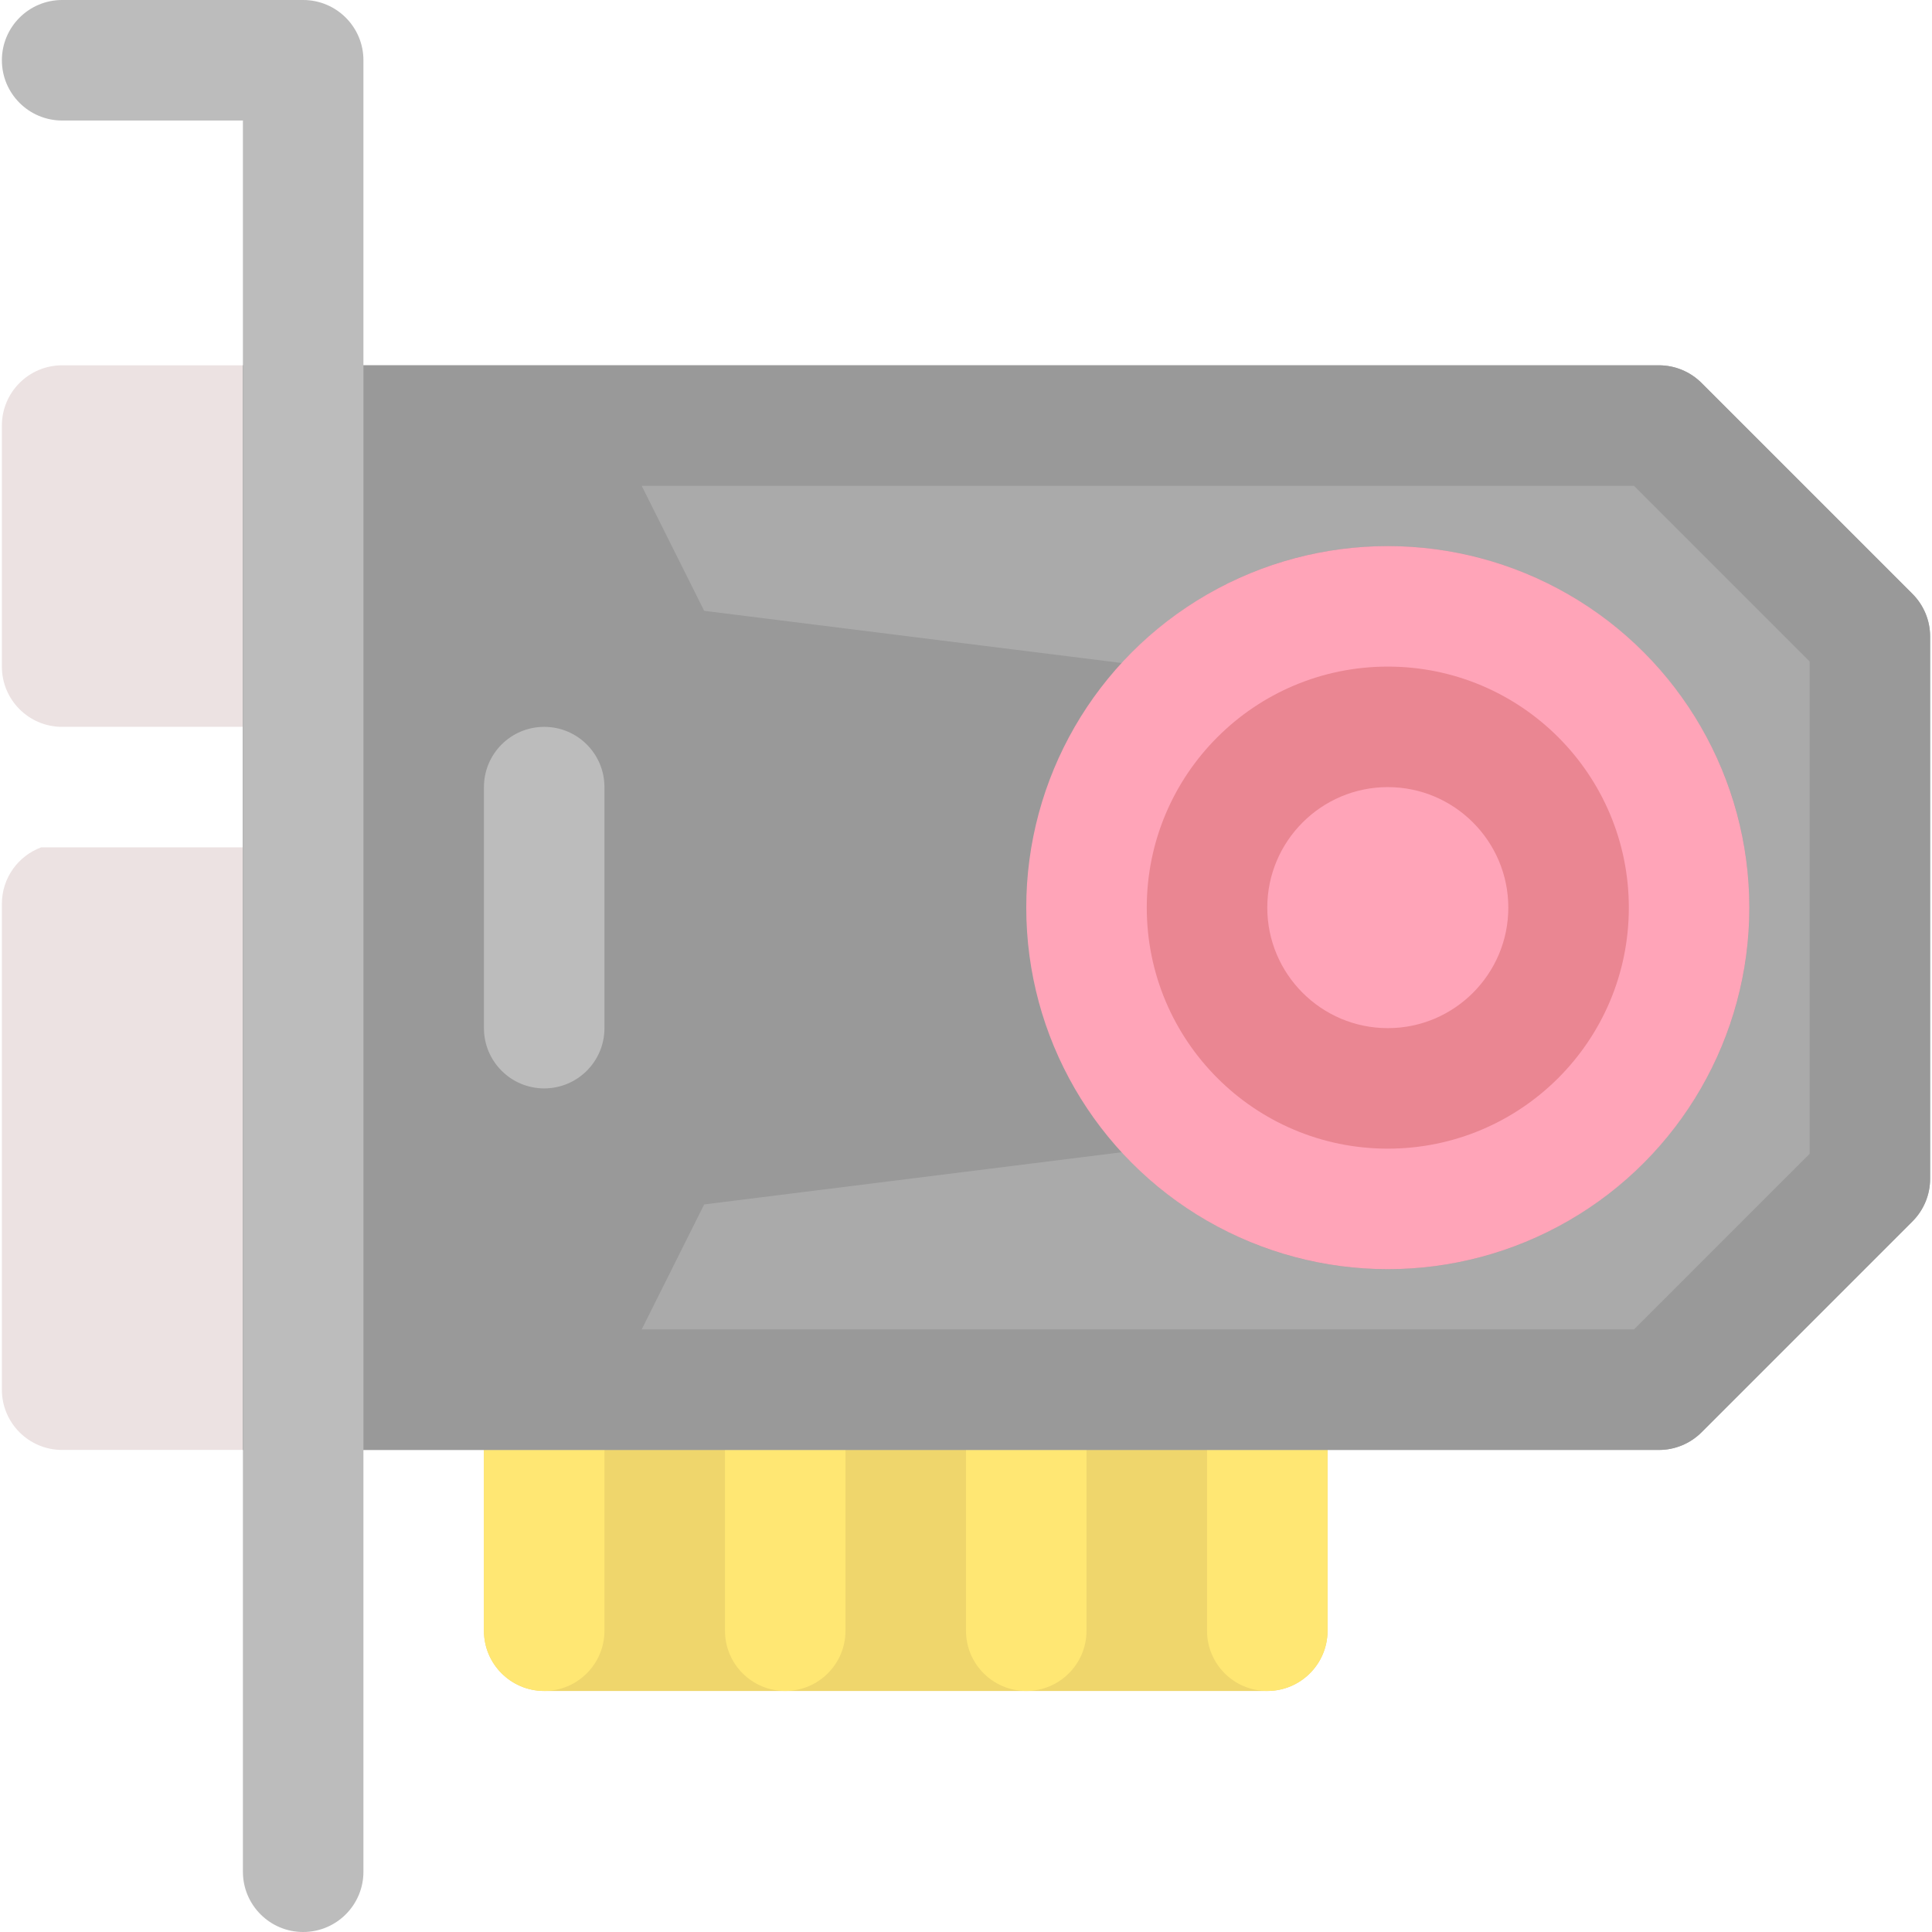 <svg id="Layer_1" enable-background="new 0 0 513 513" height="512" viewBox="0 0 513 513" width="512" xmlns="http://www.w3.org/2000/svg"><path d="m96.5 97v96h-80c-8.84 0-16-7.16-16-16v-64c0-8.84 7.16-16 16-16z" fill="#ece2e2"/><path d="m96.5 225v160h-80c-8.84 0-16-7.16-16-16v-129c0-6.88 4.33-12.74 10.42-15z" fill="#ece2e2"/><path d="m352.5 353v80c0 8.84-7.16 16-16 16h-192c-8.84 0-16-7.16-16-16v-80z" fill="#efd66c"/><g fill="#ffe773"><path d="m144.5 449c-8.837 0-16-7.164-16-16v-64c0-8.836 7.163-16 16-16s16 7.164 16 16v64c0 8.836-7.163 16-16 16z"/><path d="m208.5 449c-8.837 0-16-7.164-16-16v-64c0-8.836 7.163-16 16-16s16 7.164 16 16v64c0 8.836-7.163 16-16 16z"/><path d="m272.5 449c-8.837 0-16-7.164-16-16v-64c0-8.836 7.163-16 16-16s16 7.164 16 16v64c0 8.836-7.163 16-16 16z"/><path d="m336.5 449c-8.837 0-16-7.164-16-16v-64c0-8.836 7.163-16 16-16s16 7.164 16 16v64c0 8.836-7.163 16-16 16z"/></g><path d="m512.5 169v144c0 4.24-1.69 8.31-4.69 11.31l-56 56c-3 3-7.07 4.69-11.31 4.69h-376v-288h376c4.24 0 8.31 1.69 11.31 4.69l56 56c3 3 4.69 7.07 4.69 11.31z" fill="#aaa"/><path d="m507.81 157.69-56-56c-3-3-7.07-4.69-11.31-4.69h-376v288h376c4.24 0 8.31-1.69 11.31-4.69l56-56c3-3 4.69-7.07 4.69-11.31v-144c0-4.24-1.69-8.31-4.69-11.31zm-27.31 148.68-46.63 46.63h-263.48l16.59-33.19 110.9-13.86c17.55 19.08 42.71 31.05 70.62 31.05 52.93 0 96-43.07 96-96s-43.07-96-96-96c-27.91 0-53.07 11.97-70.62 31.05l-110.9-13.86-16.59-33.19h263.48l46.63 46.63z" fill="#999"/><path d="m80.5 513c-8.837 0-16-7.164-16-16v-465h-48c-8.837 0-16-7.164-16-16s7.163-16 16-16h64c8.837 0 16 7.164 16 16v481c0 8.836-7.163 16-16 16z" fill="#bcbcbc"/><circle cx="368.5" cy="241" fill="#ffa4b8" r="96"/><circle cx="368.5" cy="241" fill="#ea8692" r="64"/><path d="m368.5 273c-17.645 0-32-14.355-32-32s14.355-32 32-32 32 14.355 32 32-14.355 32-32 32zm-.001-32.021.001.021c0-.014-.001-.02-.001-.021z" fill="#ffa4b8"/><path d="m144.5 289c-8.837 0-16-7.164-16-16v-64c0-8.836 7.163-16 16-16s16 7.164 16 16v64c0 8.836-7.163 16-16 16z" fill="#bcbcbc"/></svg>